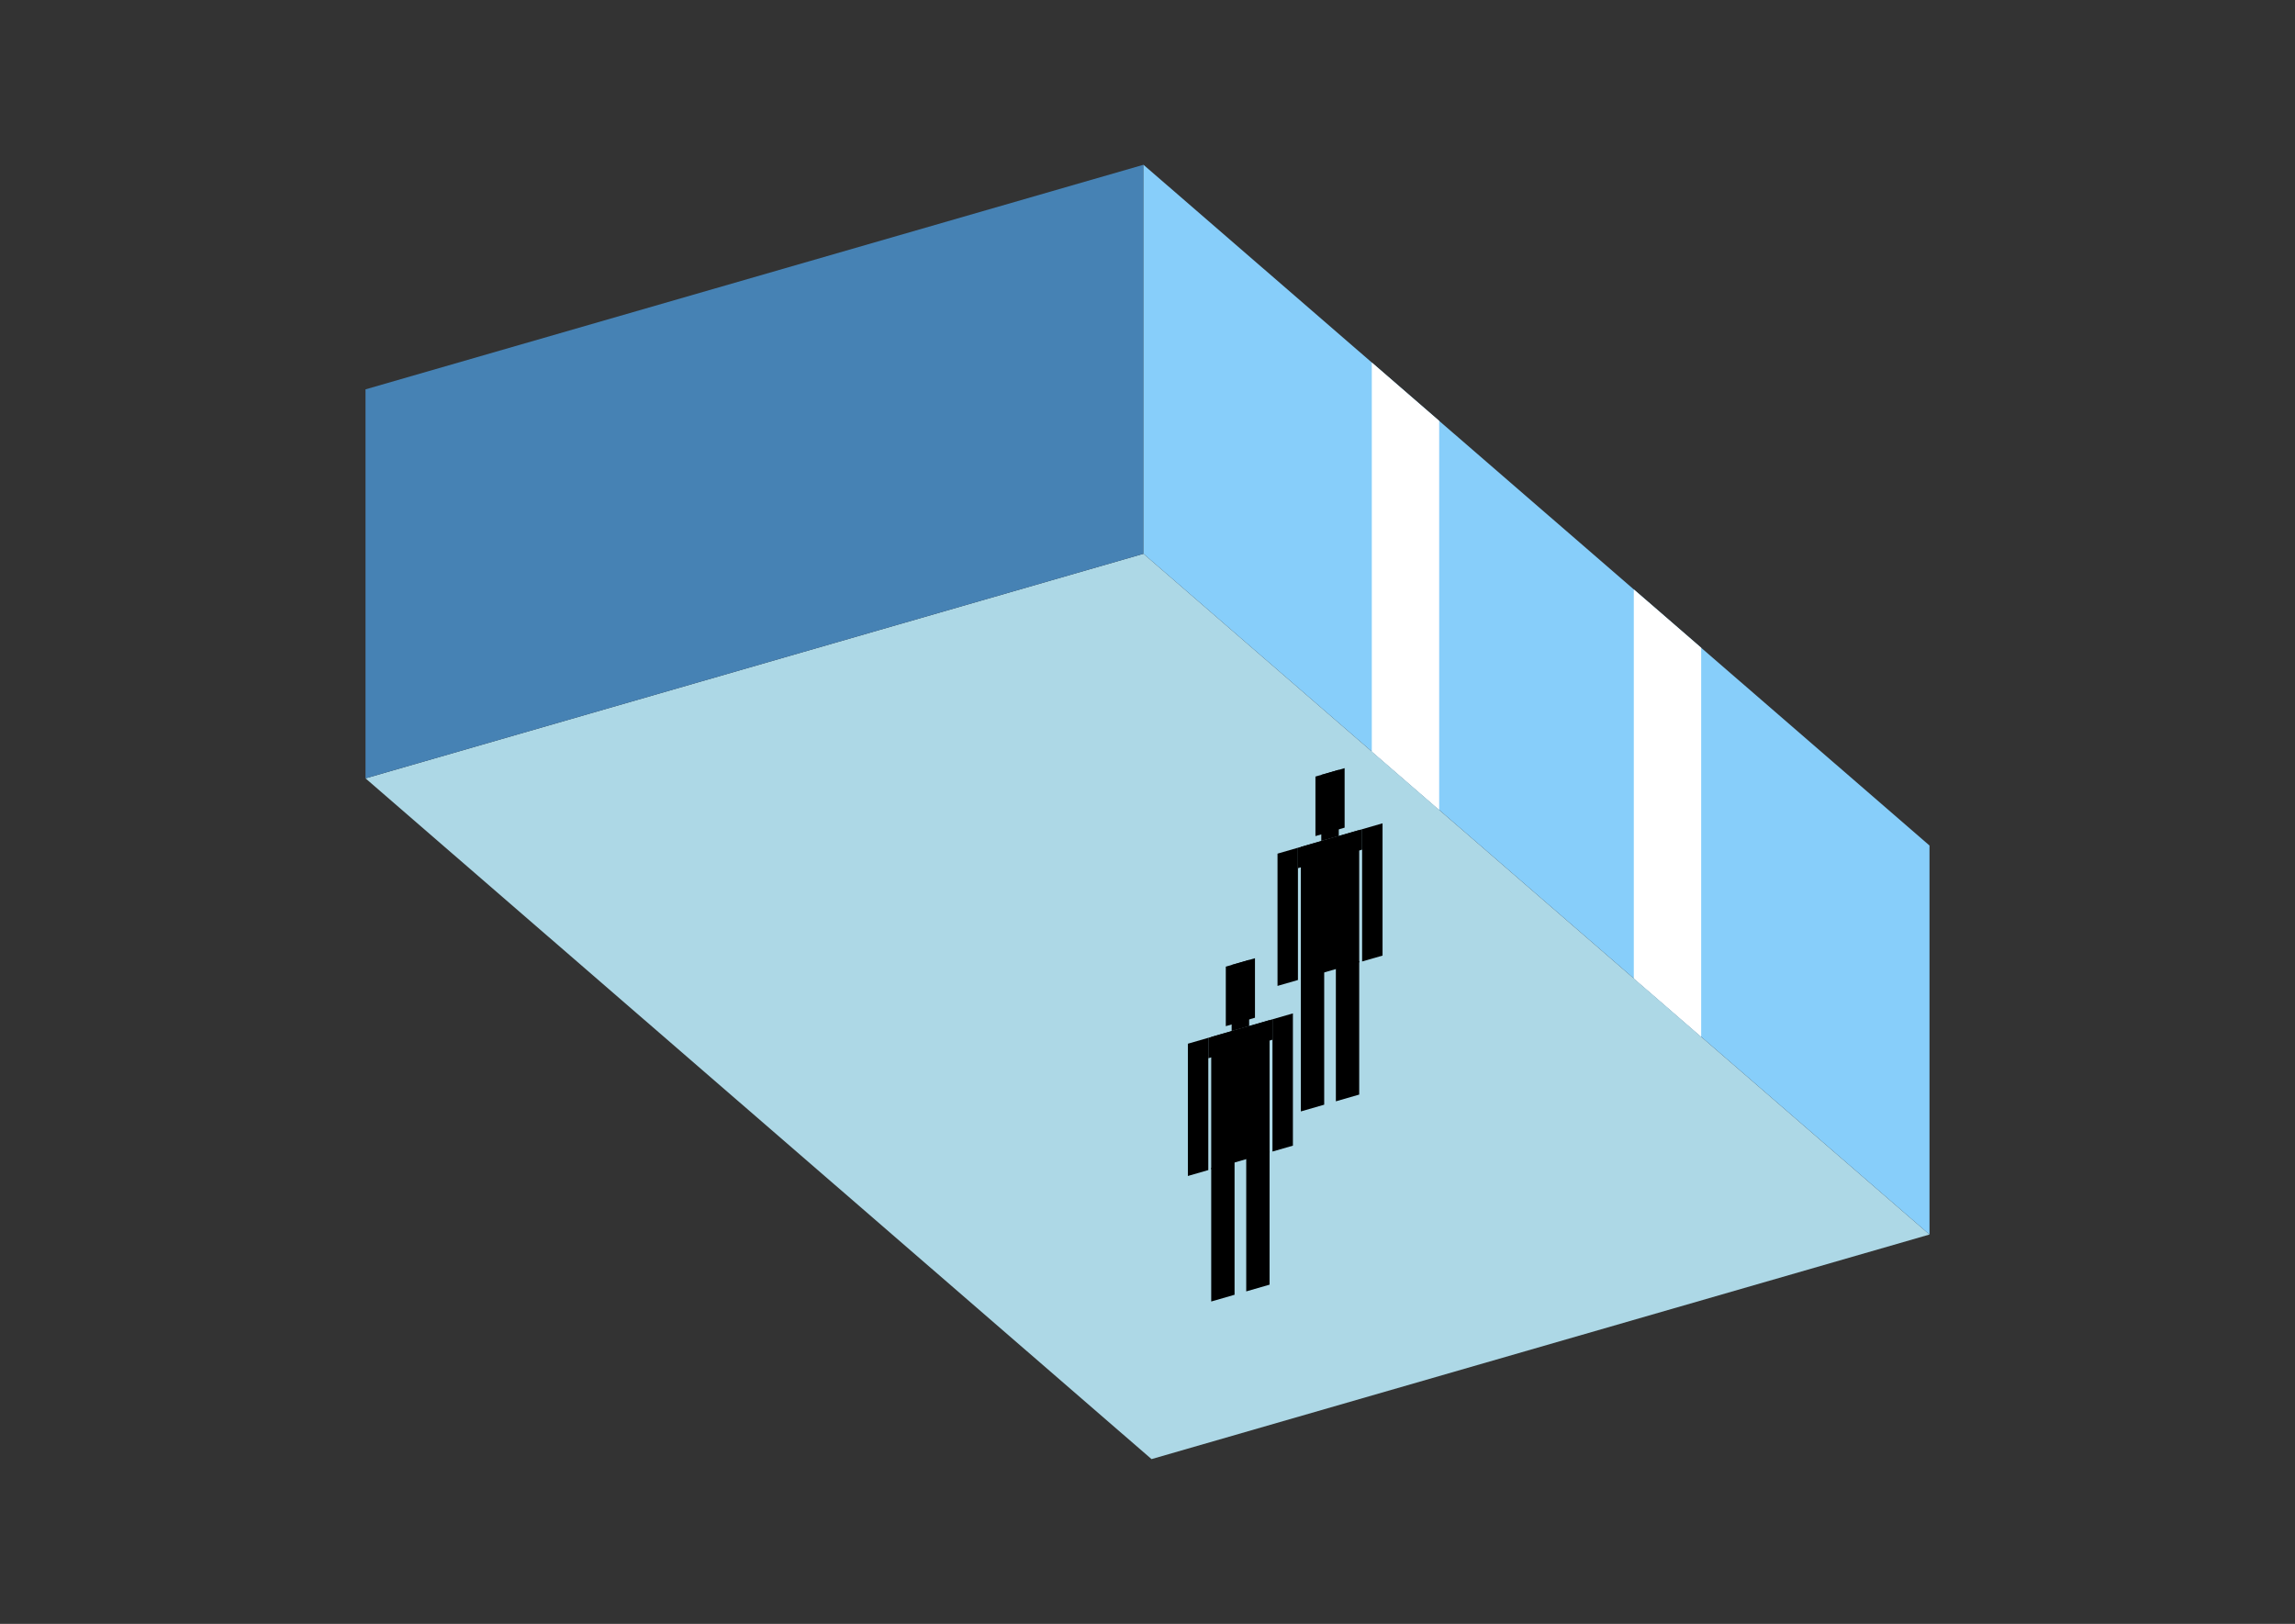 <?xml version="1.0" encoding="UTF-8"?>
<svg
  xmlns="http://www.w3.org/2000/svg"
  width="848"
  height="600"
  style="background-color:white"
>
  <rect width="100%" height="100%" fill="#333333" stroke="none"/>
  <polygon fill="lightblue" points="425.489,539.12 135.05,287.593 422.511,204.61 712.95,456.138" />
  <polygon fill="steelblue" points="135.05,287.593 135.05,143.862 422.511,60.88 422.511,204.61" />
  <polygon fill="lightskyblue" points="712.95,456.138 712.95,312.407 422.511,60.88 422.511,204.61" />
  <polygon fill="white" points="531.771,299.232 531.771,155.502 506.876,133.943 506.876,277.673" />
  <polygon fill="white" points="628.584,383.075 628.584,239.345 603.689,217.785 603.689,361.515" />
  <polygon fill="hsl(324.0,50.0%,50.111%)" points="480.665,410.655 480.665,361.298 489.289,358.809 489.289,408.165" />
  <polygon fill="hsl(324.0,50.0%,50.111%)" points="502.225,404.431 502.225,355.074 493.601,357.564 493.601,406.921" />
  <polygon fill="hsl(324.0,50.0%,50.111%)" points="472.041,364.276 472.041,315.408 479.587,313.23 479.587,362.098" />
  <polygon fill="hsl(324.0,50.0%,50.111%)" points="503.303,355.252 503.303,306.384 510.848,304.205 510.848,353.074" />
  <polygon fill="hsl(324.0,50.0%,50.111%)" points="479.587,320.775 479.587,313.23 503.303,306.384 503.303,313.929" />
  <polygon fill="hsl(324.0,50.0%,50.111%)" points="480.665,361.787 480.665,312.918 502.225,306.695 502.225,355.563" />
  <polygon fill="hsl(324.0,50.0%,50.111%)" points="486.055,308.919 486.055,286.928 496.835,283.817 496.835,305.807" />
  <polygon fill="hsl(324.0,50.0%,50.111%)" points="488.211,310.74 488.211,286.306 494.679,284.439 494.679,308.873" />
  <polygon fill="hsl(324.0,50.0%,41.066%)" points="447.544,480.885 447.544,431.528 456.168,429.038 456.168,478.395" />
  <polygon fill="hsl(324.0,50.0%,41.066%)" points="469.103,474.661 469.103,425.304 460.48,427.793 460.48,477.15" />
  <polygon fill="hsl(324.0,50.0%,41.066%)" points="438.92,434.506 438.92,385.637 446.466,383.459 446.466,432.327" />
  <polygon fill="hsl(324.0,50.0%,41.066%)" points="470.181,425.481 470.181,376.613 477.727,374.435 477.727,423.303" />
  <polygon fill="hsl(324.0,50.0%,41.066%)" points="446.466,391.005 446.466,383.459 470.181,376.613 470.181,384.159" />
  <polygon fill="hsl(324.0,50.0%,41.066%)" points="447.544,432.016 447.544,383.148 469.103,376.924 469.103,425.793" />
  <polygon fill="hsl(324.0,50.0%,41.066%)" points="452.934,379.149 452.934,357.158 463.713,354.046 463.713,376.037" />
  <polygon fill="hsl(324.0,50.0%,41.066%)" points="455.09,380.97 455.09,356.536 461.558,354.668 461.558,379.103" />
</svg>
